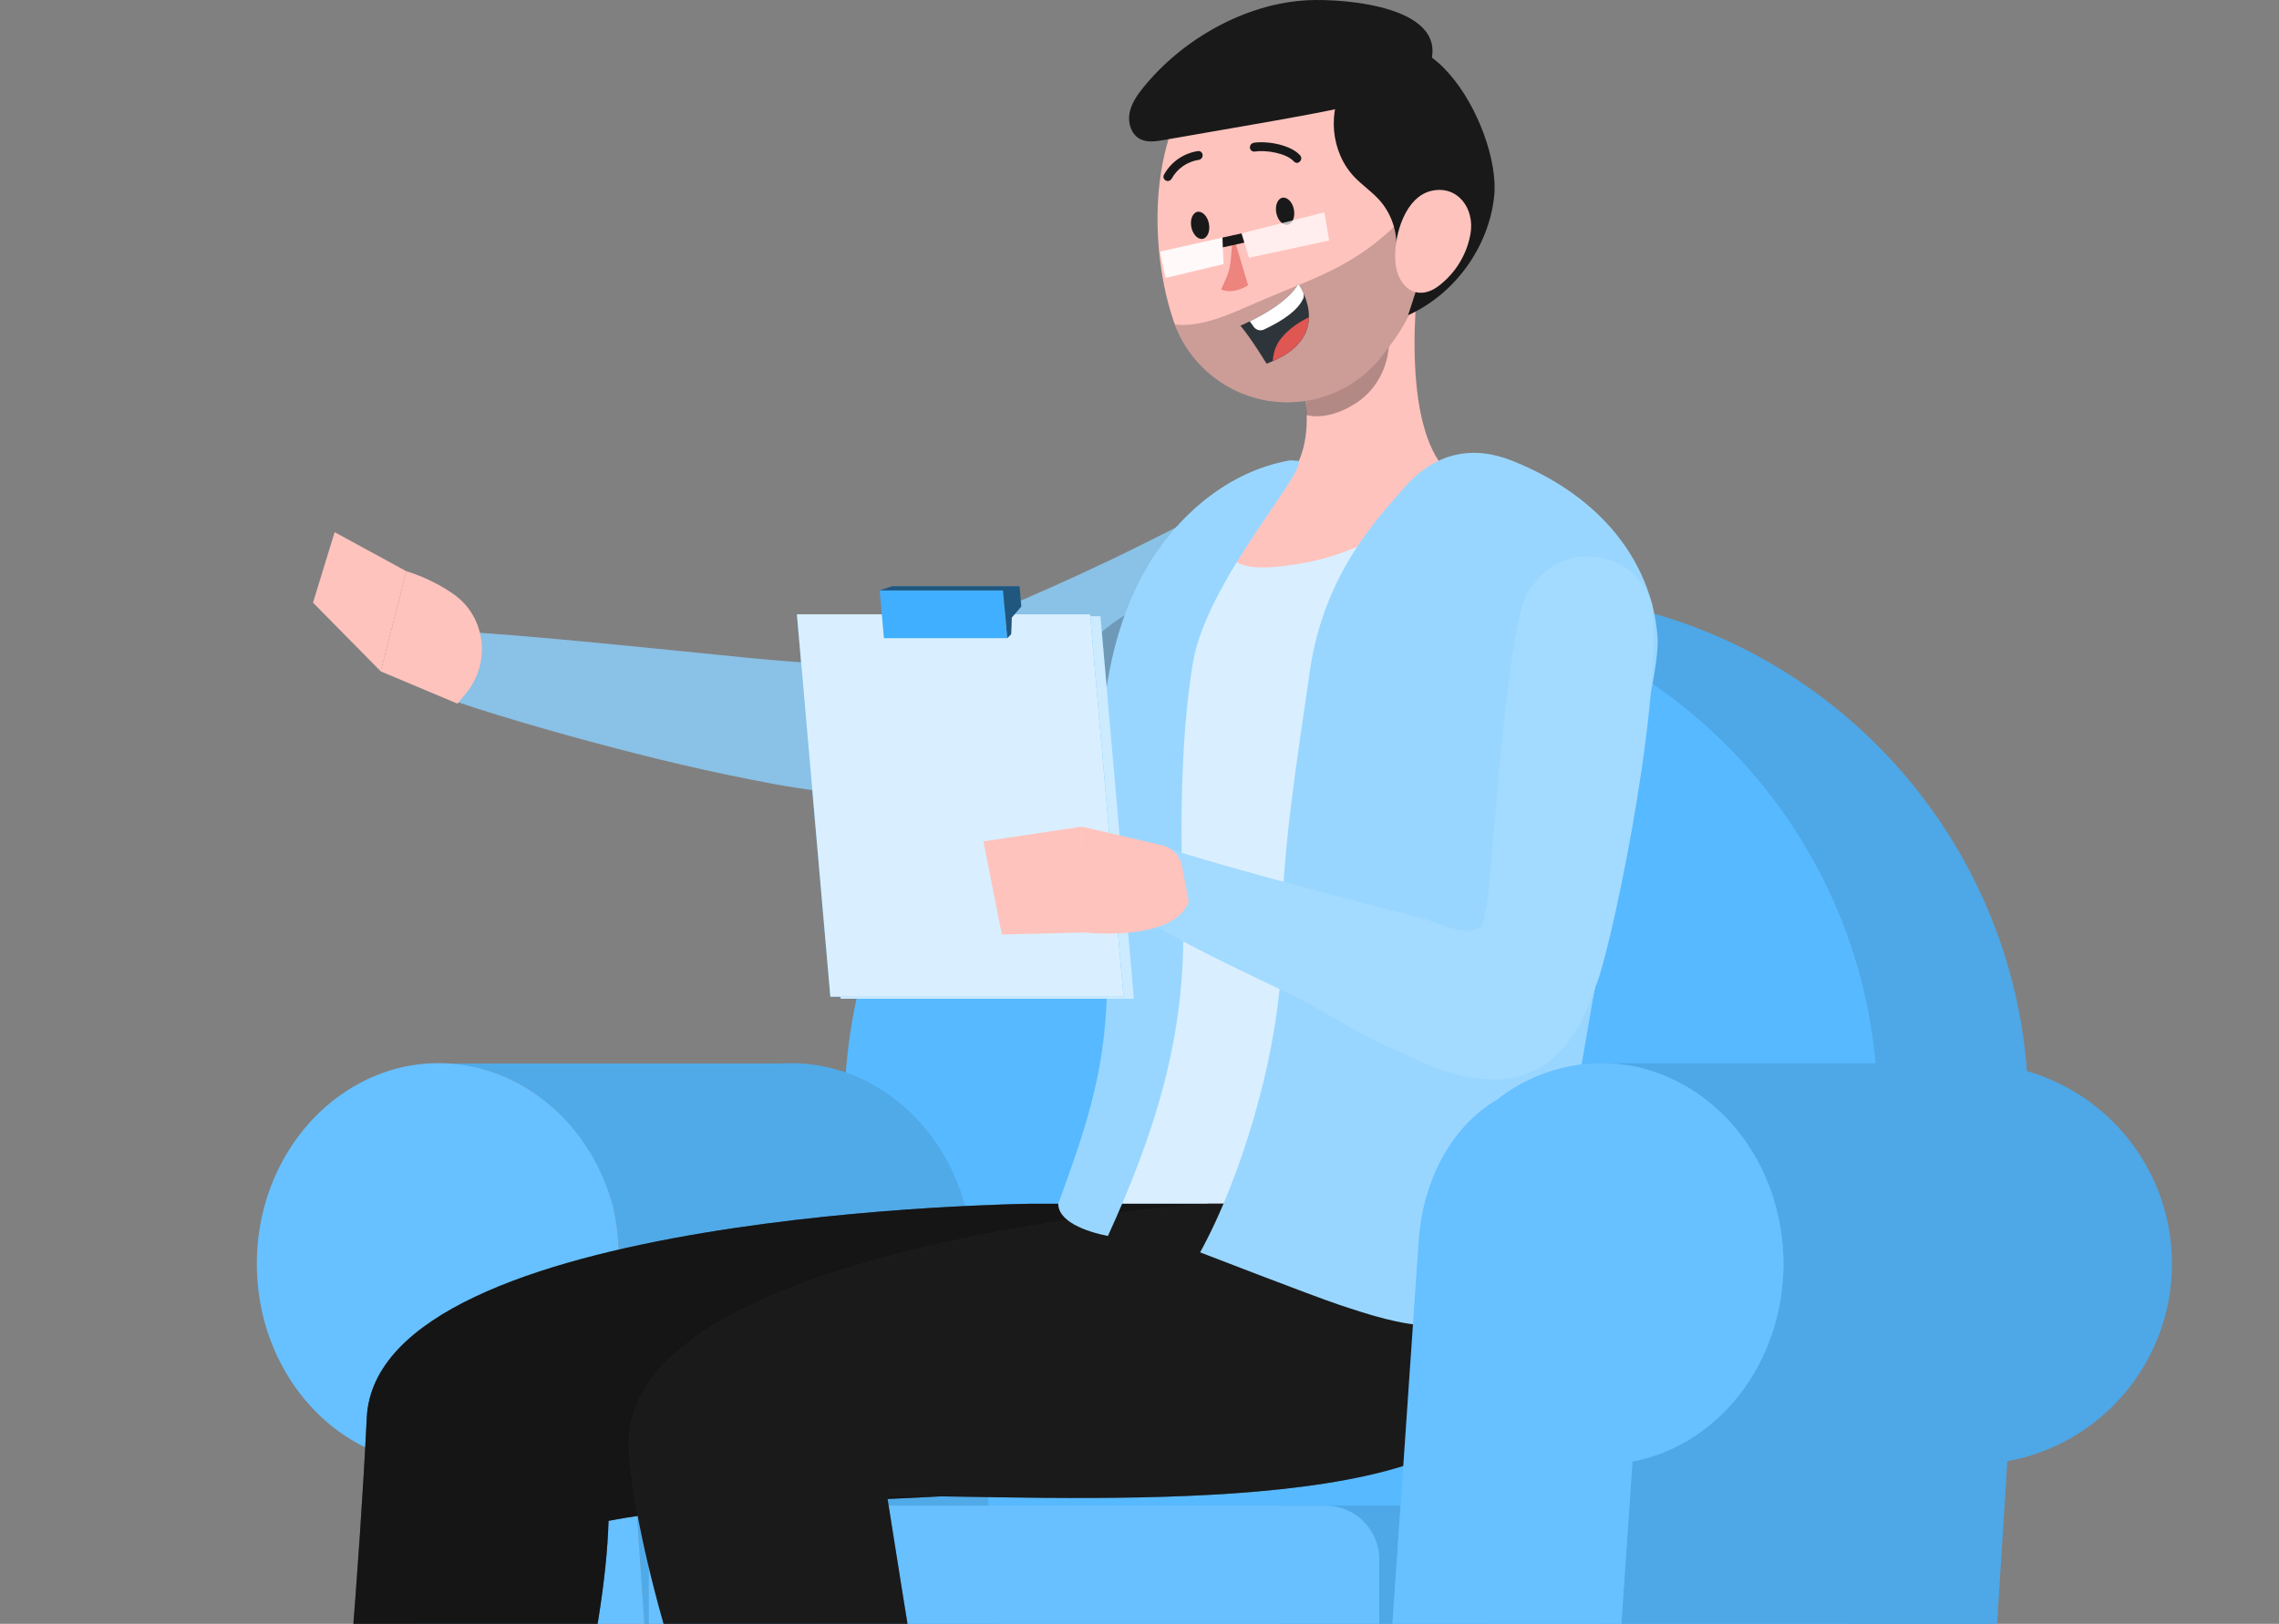 <svg width="275" height="196" viewBox="0 0 275 196" fill="none" xmlns="http://www.w3.org/2000/svg">
<rect x="0" y="0" width="275" height="196" fill="#808080" stroke="none"/>
<g clip-path="url(#clip0_13025_205571)">
<path d="M238.563 234.577L244.632 137.929C246.887 102.031 218.38 71.678 182.411 71.678C149.344 71.678 122.029 97.496 120.167 130.511L113.802 243.393H229.174C234.14 243.394 238.252 239.534 238.563 234.577Z" fill="#57B9FF"/>
<path opacity="0.1" d="M238.783 231.078L244.632 137.931C246.887 102.033 218.38 71.68 182.411 71.68C149.344 71.68 122.029 97.498 120.167 130.513L113.802 243.395H225.667C232.604 243.395 238.348 238.002 238.783 231.078Z" fill="black"/>
<path d="M219.836 243.394L226.46 137.929C228.714 102.031 200.207 71.678 164.239 71.678C131.171 71.678 103.856 97.496 101.994 130.511L95.629 243.393H219.836V243.394Z" fill="#57B9FF"/>
<path d="M120.787 203.565H78.285L75.469 162.586L74.869 153.79V153.777L74.591 149.729C74.51 148.647 74.371 147.59 74.175 146.559C74.129 146.329 74.071 146.088 74.026 145.858C74.003 145.68 73.957 145.514 73.899 145.349C72.687 141.046 70.426 137.253 67.426 134.35C63.837 130.874 59.232 128.672 54.154 128.366H94.13C94.568 128.341 95.007 128.328 95.446 128.328C100.997 128.328 106.062 130.606 109.928 134.35C112.928 137.252 115.191 141.046 116.401 145.349C116.459 145.514 116.505 145.68 116.528 145.858C116.806 147.106 117.002 148.391 117.094 149.729L117.371 153.777V153.79L120.787 203.565Z" fill="#4EA7E6"/>
<path opacity="0.1" d="M120.787 203.565H78.285L75.469 162.586L74.869 153.79V153.777L74.591 149.729C74.51 148.647 74.371 147.59 74.175 146.559C74.129 146.329 74.071 146.088 74.026 145.858C74.003 145.68 73.957 145.514 73.899 145.349C72.687 141.046 70.426 137.253 67.426 134.35C63.837 130.874 59.232 128.672 54.154 128.366H94.13C94.568 128.341 95.007 128.328 95.446 128.328C100.997 128.328 106.062 130.606 109.928 134.35C112.928 137.252 115.191 141.046 116.401 145.349C116.459 145.514 116.505 145.68 116.528 145.858C116.806 147.106 117.002 148.391 117.094 149.729L117.371 153.777V153.79L120.787 203.565Z" fill="#68C0FF"/>
<g opacity="0.1">
<path d="M154.471 181.734H171.545C175.695 181.734 179.06 184.362 179.06 187.602V197.7C179.06 200.94 175.695 203.568 171.545 203.568H154.471V181.734Z" fill="black"/>
</g>
<path d="M84.775 203.568H159.945C163.526 203.568 166.43 200.664 166.43 197.083V188.219C166.43 184.638 163.526 181.734 159.945 181.734H84.775C81.193 181.734 78.29 184.638 78.29 188.219V197.083C78.29 200.664 81.193 203.568 84.775 203.568Z" fill="#68C0FF"/>
<path d="M262.082 152.544C262.082 164.51 253.4 174.465 241.994 176.413L237.59 234.653C237.208 239.605 233.618 243.399 229.316 243.399H182.431C186.734 243.399 190.323 239.605 190.706 234.653L193.06 203.566L195.11 176.413C202.698 175.115 209.076 170.289 212.487 163.67C212.717 163.25 212.92 162.804 213.111 162.358C214.461 159.355 215.2 156.044 215.2 152.544C215.2 150.85 215.021 149.196 214.69 147.605C214.562 146.956 214.398 146.307 214.219 145.683C213.354 142.793 211.978 140.133 210.196 137.803L210.183 137.79C207.955 134.888 205.091 132.532 201.806 130.891C198.547 129.249 194.868 128.332 190.985 128.332H237.871C240.353 128.332 242.759 128.715 245.024 129.414C246.297 129.808 247.52 130.304 248.69 130.89C251.975 132.532 254.839 134.887 257.067 137.789L257.08 137.802C260.211 141.889 262.082 146.993 262.082 152.544Z" fill="#57B9FF"/>
<path opacity="0.1" d="M262.082 152.544C262.082 164.51 253.4 174.465 241.994 176.413L237.59 234.653C237.208 239.605 233.618 243.399 229.316 243.399H182.431C186.734 243.399 190.323 239.605 190.706 234.653L193.06 203.566L195.11 176.413C202.698 175.115 209.076 170.289 212.487 163.67C212.717 163.25 212.92 162.804 213.111 162.358C214.461 159.355 215.2 156.044 215.2 152.544C215.2 150.85 215.021 149.196 214.69 147.605C214.562 146.956 214.398 146.307 214.219 145.683C213.354 142.793 211.978 140.133 210.196 137.803L210.183 137.79C207.955 134.888 205.091 132.532 201.806 130.891C198.547 129.249 194.868 128.332 190.985 128.332H237.871C240.353 128.332 242.759 128.715 245.024 129.414C246.297 129.808 247.52 130.304 248.69 130.89C251.975 132.532 254.839 134.887 257.067 137.789L257.08 137.802C260.211 141.889 262.082 146.993 262.082 152.544Z" fill="black"/>
<path d="M215.2 152.546C215.2 164.507 207.329 174.466 196.986 176.41L192.994 234.649C192.65 239.606 189.397 243.401 185.487 243.401H60.297C56.398 243.401 53.146 239.606 52.791 234.649L48.788 176.318C38.654 174.19 30.991 164.356 30.991 152.546C30.991 147.325 32.492 142.494 35.036 138.549C37.111 135.317 39.904 132.671 43.137 130.889C46.087 129.245 49.423 128.324 52.947 128.324C58.494 128.324 63.56 130.613 67.428 134.351C70.431 137.249 72.694 141.045 73.902 145.345C73.955 145.517 74.006 145.679 74.028 145.863C74.31 147.105 74.496 148.393 74.591 149.727L74.873 153.776V153.788L78.282 203.563H167.504L171.194 149.728C171.726 142.126 175.427 135.79 180.566 132.787C183.809 130.234 187.719 128.647 191.93 128.383C192.368 128.337 192.806 128.325 193.244 128.325C196.663 128.325 199.905 129.188 202.783 130.752C202.878 130.787 202.96 130.844 203.055 130.891C206.037 132.535 208.633 134.892 210.655 137.791L210.666 137.803C213.501 141.885 215.2 146.991 215.2 152.546Z" fill="#57B9FF"/>
<path opacity="0.1" d="M165.439 243.401H60.297C56.398 243.401 53.146 239.606 52.791 234.649L48.788 176.318C38.654 174.19 30.991 164.356 30.991 152.546C30.991 147.325 32.492 142.494 35.036 138.549C37.111 135.317 39.904 132.671 43.137 130.889C46.087 129.245 49.423 128.324 52.947 128.324C58.494 128.324 63.56 130.613 67.428 134.351C70.431 137.249 72.694 141.045 73.902 145.345C73.955 145.517 74.006 145.679 74.028 145.863C74.31 147.105 74.496 148.393 74.591 149.727L74.873 153.776V153.788L78.282 203.563H167.504L165.439 243.401Z" fill="white"/>
<path d="M151.797 77.773C149.719 78.924 147.813 79.96 145.851 80.968C143.889 81.976 141.896 82.923 139.906 83.848C135.89 85.683 131.823 87.421 127.633 88.952C123.418 90.528 119.125 91.885 114.771 93.022C110.246 94.241 105.624 95.069 100.956 95.495L99.971 95.586L99.496 95.551C95.278 95.065 91.537 94.299 87.785 93.519C84.033 92.741 80.311 91.859 76.63 90.923C72.947 89.986 69.292 89.005 65.641 87.954C61.991 86.903 58.355 85.819 54.74 84.585L56.403 76.284C63.916 76.77 71.423 77.524 78.86 78.26L89.963 79.373C93.618 79.725 97.359 80.037 100.635 80.163L99.187 80.195C102.938 79.53 106.635 78.596 110.253 77.402C114.003 76.177 117.748 74.845 121.478 73.234C125.21 71.623 128.931 69.988 132.613 68.233C134.495 67.37 136.333 66.458 138.124 65.565C139.914 64.672 141.826 63.718 143.462 62.861L151.797 77.773Z" fill="#99D6FF"/>
<path opacity="0.1" d="M151.797 77.773C149.719 78.924 147.813 79.96 145.851 80.968C143.889 81.976 141.896 82.923 139.906 83.848C135.89 85.683 131.823 87.421 127.633 88.952C123.418 90.528 119.125 91.885 114.771 93.022C110.246 94.241 105.624 95.069 100.956 95.495L99.971 95.586L99.496 95.551C95.278 95.065 91.537 94.299 87.785 93.519C84.033 92.741 80.311 91.859 76.63 90.923C72.947 89.986 69.292 89.005 65.641 87.954C61.991 86.903 58.355 85.819 54.74 84.585L56.403 76.284C63.916 76.77 71.423 77.524 78.86 78.26L89.963 79.373C93.618 79.725 97.359 80.037 100.635 80.163L99.187 80.195C102.938 79.53 106.635 78.596 110.253 77.402C114.003 76.177 117.748 74.845 121.478 73.234C125.21 71.623 128.931 69.988 132.613 68.233C134.495 67.37 136.333 66.458 138.124 65.565C139.914 64.672 141.826 63.718 143.462 62.861L151.797 77.773Z" fill="black"/>
<path d="M54.815 71.778C52.015 69.768 49.034 68.951 49.034 68.951L45.941 81.034L55.211 84.933L56.263 83.645C59.24 79.997 58.641 74.524 54.815 71.778Z" fill="#FFC3BD"/>
<path d="M45.942 81.032L49.035 68.95L40.38 64.232L37.77 72.74L45.942 81.032Z" fill="#FFC3BD"/>
<path opacity="0.2" d="M122.688 90.001L123.023 89.986L123.171 90.016C127.739 89.52 141.153 87.264 150.867 77.691C149.412 74.899 147.43 72.725 145.003 72.239C138.316 71.018 130.115 75.811 122.688 90.001Z" fill="black"/>
<path d="M130.543 152.532C141.993 121.614 134.46 93.179 135.9 77.441C136.638 69.476 142.55 62.957 150.405 61.446C158.231 59.933 167.891 58.239 177.116 56.995C178 56.876 178.891 56.822 179.783 56.834C189.761 56.969 197.74 65.166 197.605 75.144C196.798 121.791 181.854 152.532 181.854 152.532L157.717 152.428L130.543 152.532Z" fill="#40AFFF"/>
<path opacity="0.8" d="M130.543 152.532C141.993 121.614 134.46 93.179 135.9 77.441C136.638 69.476 142.55 62.957 150.405 61.446C158.231 59.933 167.891 58.239 177.116 56.995C178 56.876 178.891 56.822 179.783 56.834C189.761 56.969 197.74 65.166 197.605 75.144C196.798 121.791 181.854 152.532 181.854 152.532L157.717 152.428L130.543 152.532Z" fill="white"/>
<path d="M124.549 145.293C124.549 145.293 45.487 146.079 44.256 171.122C42.506 207.125 36.423 262.017 36.423 262.017L51.334 266.115C51.334 266.115 72.602 211.689 73.431 183.572C95.669 179.14 152.85 183.572 159.567 168.966C162.858 161.368 163.73 153.231 162.102 145.293H124.549Z" fill="#353535"/>
<path opacity="0.6" d="M124.549 145.293C124.549 145.293 45.487 146.079 44.256 171.122C42.506 207.125 36.423 262.017 36.423 262.017L51.334 266.115C51.334 266.115 72.602 211.689 73.431 183.572C95.669 179.14 152.85 183.572 159.567 168.966C162.858 161.368 163.73 153.231 162.102 145.293H124.549Z" fill="black"/>
<path d="M145.853 145.293C145.853 145.293 74.144 150.154 75.907 175.185C77.834 202.587 106.551 266.116 106.551 266.116H121.05C121.05 266.116 111.413 208.46 107.04 180.546C127.261 180.546 174.138 183.596 180.869 168.954C184.161 161.357 185.028 153.218 183.389 145.281L145.853 145.293Z" fill="#353535"/>
<path opacity="0.5" d="M145.853 145.293C145.853 145.293 74.144 150.154 75.907 175.185C77.834 202.587 106.551 266.116 106.551 266.116H121.05C121.05 266.116 111.413 208.46 107.04 180.546C127.261 180.546 174.138 183.596 180.869 168.954C184.161 161.357 185.028 153.218 183.389 145.281L145.853 145.293Z" fill="black"/>
<path d="M156.714 43.948C158.368 50.329 158.886 58.272 149.968 61.575C147.496 65.519 146.281 69.673 155.816 68.192C163.399 67.213 170.301 63.309 175.046 57.313C169.338 52.324 170.384 37.004 171.827 28.359L156.714 43.948Z" fill="#FFC3BD"/>
<path d="M155.701 55.56C147.52 56.967 140.782 63.294 137.174 70.768C133.565 78.242 132.696 86.751 132.764 95.051C132.832 103.351 133.779 111.636 133.56 119.933C133.308 129.522 130.995 136.274 127.697 145.282C127.697 147.423 130.938 148.632 133.687 149.188C139.396 136.718 143.15 124.8 142.753 111.091C142.465 101.147 142.324 89.821 143.945 80.004C145.542 70.334 157.296 57.399 156.734 55.636L155.701 55.56Z" fill="#99D6FF"/>
<path opacity="0.3" d="M163.68 48.625C161.747 49.896 159.451 50.576 157.634 50.091C157.649 48.539 157.537 46.989 157.297 45.455L167.19 37.326C167.41 38.382 167.55 39.451 167.609 40.526C167.783 43.723 166.355 46.867 163.68 48.625Z" fill="black"/>
<path d="M148.883 6.201C138.416 12.109 138.31 28.837 141.534 38.504C142.452 41.357 144.232 43.855 146.63 45.654C153.031 50.457 162.113 49.162 166.915 42.763C172.028 36.292 171.292 29.765 171.041 18.539C170.771 7.323 159.349 0.292 148.883 6.201Z" fill="#FFC3BD"/>
<path opacity="0.2" d="M152.25 36.251C148.878 37.694 145.181 39.573 141.776 39.167C142.746 41.741 144.422 43.996 146.629 45.652C153.03 50.455 162.112 49.16 166.916 42.761C171.098 37.468 172.42 33.88 171.189 24.221C164.661 31.893 159.461 33.166 152.25 36.251Z" fill="black"/>
<path d="M162.367 9.923C160.113 13.386 160.576 18.373 163.429 21.362C164.373 22.351 165.53 23.125 166.442 24.143C167.847 25.711 168.601 27.845 168.495 29.949C168.851 27.21 171.408 24.933 174.169 24.896C172.75 29.279 171.33 33.664 169.911 38.047C175.539 35.503 179.635 29.847 180.295 23.707C181.202 15.263 170.73 -2.929 162.367 9.923Z" fill="#191919"/>
<path d="M137.958 10.563C137.21 11.49 136.501 12.506 136.292 13.677C136.082 14.848 136.501 16.207 137.551 16.769C138.403 17.225 139.438 17.072 140.389 16.907C143.57 16.353 146.752 15.8 149.933 15.248C155.406 14.296 160.884 13.344 166.287 12.05C168.711 11.469 171.437 10.556 172.391 8.254C175.489 0.785 162.26 -0.187 157.848 0.026C150.272 0.388 142.663 4.739 137.958 10.563Z" fill="#191919"/>
<path d="M172.739 23.032C169.598 23.74 168.264 28.245 168.354 31.137C168.373 34.416 170.783 36.555 173.51 34.577C175.571 33.047 176.973 30.791 177.433 28.267C177.991 25.164 175.881 22.323 172.739 23.032Z" fill="#FFC3BD"/>
<path d="M150.606 34.44C150.606 34.44 148.817 35.616 147.352 34.934C148.562 32.237 148.401 32.846 148.768 28.246L150.606 34.44Z" fill="#ED847E"/>
<path d="M156.119 19.481C155.219 18.478 152.776 18.092 151.442 18.287C151.433 18.289 151.422 18.29 151.411 18.293C151.133 18.336 150.871 18.143 150.829 17.865C150.791 17.568 150.988 17.292 151.281 17.233C152.953 16.98 155.742 17.485 156.874 18.741C156.877 18.744 156.881 18.749 156.884 18.753C157.08 18.974 157.059 19.312 156.838 19.507C156.77 19.57 156.689 19.622 156.602 19.656C156.422 19.685 156.239 19.619 156.119 19.481Z" fill="#191919"/>
<path d="M140.65 21.776C140.639 21.77 140.628 21.762 140.618 21.755C140.382 21.599 140.319 21.281 140.476 21.047C141.331 19.52 142.848 18.479 144.58 18.232C144.592 18.23 144.605 18.23 144.618 18.23C144.894 18.23 145.118 18.454 145.118 18.73C145.129 19.029 144.9 19.284 144.603 19.305C143.234 19.521 142.044 20.359 141.378 21.575C141.286 21.729 141.125 21.831 140.946 21.849C140.841 21.858 140.737 21.832 140.65 21.776Z" fill="#191919"/>
<path d="M149.671 39.304C150.979 40.839 152.835 43.902 152.835 43.902C153.086 43.803 153.338 43.702 153.582 43.588C156.947 42.131 157.905 40.102 157.946 38.295C157.965 37.305 157.698 36.374 157.402 35.65C157.067 34.808 156.669 34.266 156.669 34.266C155.464 36.335 152.457 37.987 150.809 38.786C150.122 39.129 149.671 39.304 149.671 39.304Z" fill="#2E353A"/>
<path d="M150.809 38.785L151.288 39.451C151.568 39.839 152.09 39.981 152.524 39.777C155.011 38.606 156.66 37.359 157.258 36.035C157.373 35.78 157.34 35.48 157.22 35.228C156.938 34.63 156.67 34.266 156.67 34.266C155.464 36.335 152.458 37.987 150.809 38.785Z" fill="white"/>
<path d="M153.583 43.584C156.948 42.127 157.906 40.098 157.947 38.291C156.825 38.841 155.544 39.657 154.612 40.809C153.895 41.687 153.639 42.673 153.583 43.584Z" fill="#DE5753"/>
<path d="M144.495 25.566C143.91 25.674 143.578 26.505 143.753 27.402C143.927 28.3 144.553 28.945 145.133 28.827C145.713 28.709 146.05 27.889 145.875 26.991C145.72 26.113 145.079 25.459 144.495 25.566Z" fill="#191919"/>
<path d="M154.751 23.863C154.166 23.971 153.834 24.802 154.008 25.699C154.183 26.597 154.809 27.242 155.389 27.124C155.969 27.006 156.306 26.186 156.131 25.288C155.977 24.409 155.335 23.756 154.751 23.863Z" fill="#191919"/>
<path opacity="0.9" d="M139.97 30.369L147.513 28.674L147.641 31.876L140.632 33.553L139.97 30.369Z" fill="white"/>
<g opacity="0.8">
<path opacity="0.9" d="M149.812 28.17L150.713 31.113L160.386 29.031L159.813 25.629L149.812 28.17Z" fill="white"/>
</g>
<path d="M147.559 29.854L147.513 28.675L149.81 28.172L150.151 29.286L147.559 29.854Z" fill="#191919"/>
<path d="M144.813 151.16C144.813 151.16 158.427 156.432 161.534 157.468C165.199 158.69 168.917 159.922 172.74 160.038C176.564 160.154 180.573 159.025 183.34 156.077C186.594 152.612 187.601 147.346 188.45 142.417C190.946 127.92 193.443 113.423 195.938 98.925C197.17 91.776 200.275 81.035 200.011 76.943C199.524 69.416 194.729 60.529 182.522 55.632C177.782 53.73 173.099 54.461 169.102 59.242C166.717 62.095 159.759 68.951 158.05 81.034C156.68 90.719 154.56 103.26 154.689 113.096C154.859 126.001 149.719 142.31 144.813 151.16Z" fill="#99D6FF"/>
<path d="M199.353 72.966C200.741 85.569 193.777 117.327 192.431 119.23C186.722 137.657 171.03 127.726 168.755 126.877C164.798 125.415 160.772 122.564 157.008 120.66C149.701 117.032 142.787 114.113 135.993 109.597L139.82 102.044C147.26 104.587 168.338 110.028 171.81 110.876C173.32 111.271 179.186 114.351 179.125 110.289C179.958 108.94 181.107 82.636 183.628 73.337C183.911 72.29 184.418 71.324 185.095 70.477L185.324 70.19C189.398 65.09 197.529 66.698 199.353 72.966Z" fill="#99D6FF"/>
<path opacity="0.1" d="M199.353 72.966C200.741 85.569 193.777 117.327 192.431 119.23C186.722 137.657 171.03 127.726 168.755 126.877C164.798 125.415 160.772 122.564 157.008 120.66C149.701 117.032 142.787 114.113 135.993 109.597L139.82 102.044C147.26 104.587 168.338 110.028 171.81 110.876C173.32 111.271 179.186 114.351 179.125 110.289C179.958 108.94 181.107 82.636 183.628 73.337C183.911 72.29 184.418 71.324 185.095 70.477L185.324 70.19C189.398 65.09 197.529 66.698 199.353 72.966Z" fill="white"/>
<path d="M136.823 120.543H101.445L97.406 74.379H132.784L136.823 120.543Z" fill="#99D6FF"/>
<path opacity="0.5" d="M136.823 120.543H101.445L97.406 74.379H132.784L136.823 120.543Z" fill="white"/>
<path d="M135.574 120.311H100.196L96.157 74.147H131.535L135.574 120.311Z" fill="#40AFFF"/>
<path opacity="0.8" d="M135.574 120.311H100.196L96.157 74.147H131.535L135.574 120.311Z" fill="white"/>
<path d="M121.539 77.03H106.66L106.154 71.262H121.034L121.539 77.03Z" fill="#40AFFF"/>
<path d="M106.154 71.263L107.622 70.756H123.028L123.236 73.212L122.091 74.54L122.015 76.547L121.539 77.031L121.034 71.263H106.154Z" fill="#40AFFF"/>
<path opacity="0.5" d="M106.154 71.263L107.622 70.756H123.028L123.236 73.212L122.091 74.54L122.015 76.547L121.539 77.031L121.034 71.263H106.154Z" fill="black"/>
<path d="M142.634 104.551L143.442 108.865C141.531 113.842 130.56 112.528 130.56 112.528L130.541 99.777L140.213 102.024C141.448 102.317 142.396 103.306 142.634 104.551Z" fill="#FFC3BD"/>
<path d="M130.542 99.777L130.596 112.556L120.889 112.798L118.661 101.554L130.542 99.777Z" fill="#FFC3BD"/>
<path d="M167.503 203.564L171.193 149.729C171.725 142.127 175.425 135.791 180.565 132.788C183.808 130.235 187.718 128.648 191.929 128.384C192.366 128.338 192.805 128.326 193.242 128.326C196.662 128.326 199.904 129.189 202.782 130.753C202.876 130.787 202.959 130.845 203.053 130.891C206.035 132.536 208.632 134.893 210.654 137.792L210.665 137.804C213.5 141.887 215.2 146.993 215.2 152.548C215.2 164.509 207.329 174.468 196.986 176.412L192.994 234.651C192.649 239.608 189.397 243.403 185.487 243.403H165.438L167.503 203.564Z" fill="#57B9FF"/>
<path opacity="0.1" d="M167.503 203.564L171.193 149.729C171.725 142.127 175.425 135.791 180.565 132.788C183.808 130.235 187.718 128.648 191.929 128.384C192.366 128.338 192.805 128.326 193.242 128.326C196.662 128.326 199.904 129.189 202.782 130.753C202.876 130.787 202.959 130.845 203.053 130.891C206.035 132.536 208.632 134.893 210.654 137.792L210.665 137.804C213.5 141.887 215.2 146.993 215.2 152.548C215.2 164.509 207.329 174.468 196.986 176.412L192.994 234.651C192.649 239.608 189.397 243.403 185.487 243.403H165.438L167.503 203.564Z" fill="white"/>
</g>
<defs>
<clipPath id="clip0_13025_205571">
<rect width="275" height="196" fill="white"/>
</clipPath>
</defs>
</svg>
